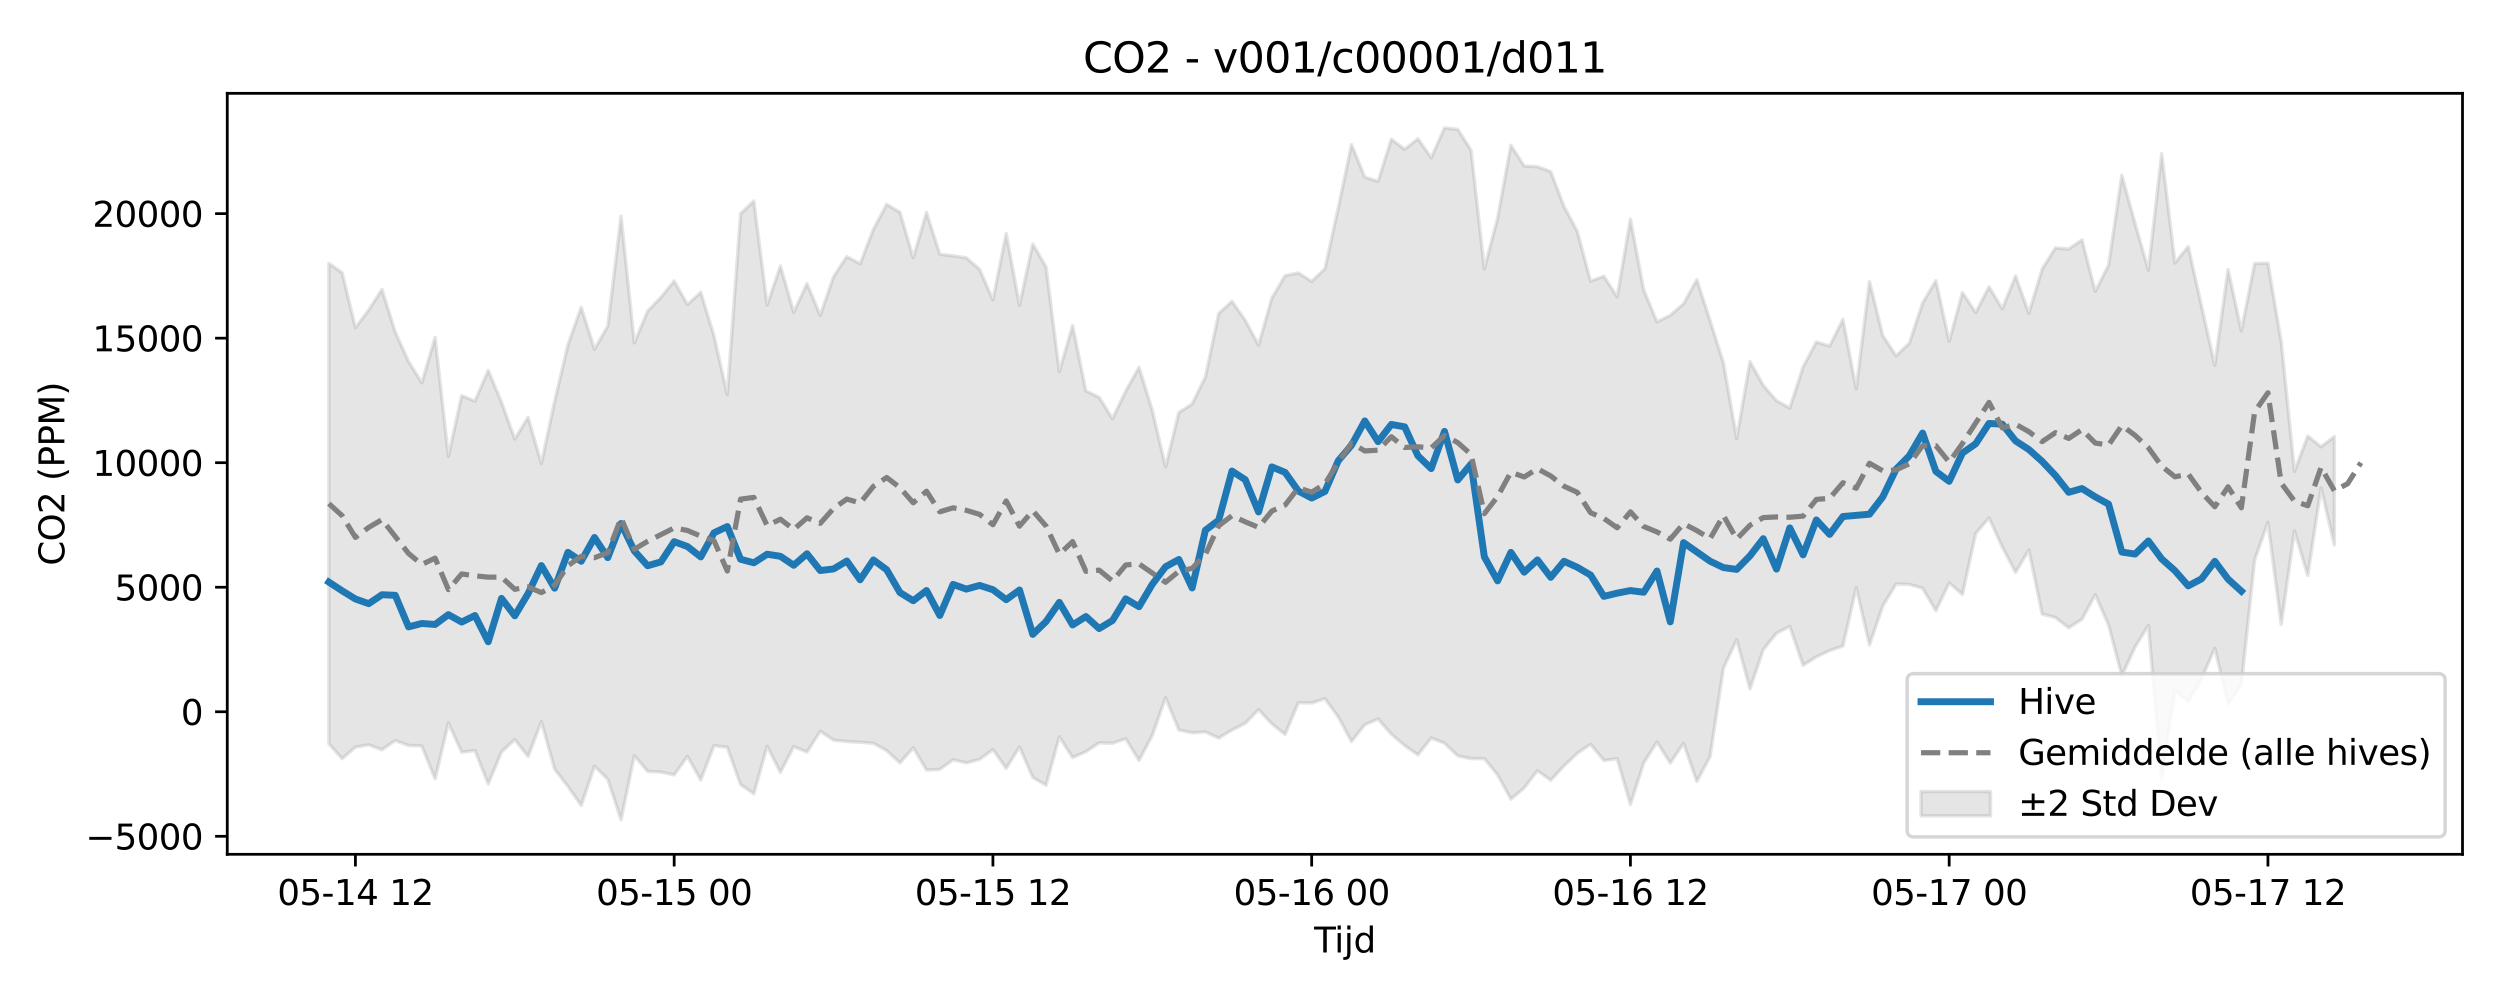 <?xml version="1.0" encoding="utf-8" standalone="no"?>
<!DOCTYPE svg PUBLIC "-//W3C//DTD SVG 1.1//EN"
  "http://www.w3.org/Graphics/SVG/1.1/DTD/svg11.dtd">
<svg xmlns:xlink="http://www.w3.org/1999/xlink" width="720pt" height="288pt" viewBox="0 0 720 288" xmlns="http://www.w3.org/2000/svg" version="1.1">
 <defs>
  <style type="text/css">*{stroke-linejoin: round; stroke-linecap: butt}</style>
 </defs>
 <g id="figure_1">
  <g id="patch_1">
   <path d="M 0 288 
L 720 288 
L 720 0 
L 0 0 
z
" style="fill: #ffffff"/>
  </g>
  <g id="axes_1">
   <g id="patch_2">
    <path d="M 65.45 246.04 
L 709.2 246.04 
L 709.2 26.88 
L 65.45 26.88 
z
" style="fill: #ffffff"/>
   </g>
   <g id="FillBetweenPolyCollection_1">
    <defs>
     <path id="m4e96c2c880" d="M 94.711 -212.123 
L 94.711 -73.807 
L 98.536 -69.49 
L 102.361 -72.833 
L 106.186 -73.496 
L 110.011 -72.071 
L 113.836 -74.712 
L 117.661 -73.316 
L 121.486 -73.139 
L 125.311 -63.67 
L 129.136 -79.808 
L 132.962 -71.37 
L 136.787 -71.847 
L 140.612 -62.222 
L 144.437 -71.43 
L 148.262 -75.004 
L 152.087 -70.126 
L 155.912 -80.148 
L 159.737 -66.465 
L 163.562 -61.518 
L 167.387 -56.016 
L 171.212 -67.358 
L 175.037 -63.566 
L 178.862 -51.922 
L 182.687 -70.375 
L 186.512 -65.839 
L 190.337 -65.643 
L 194.162 -64.826 
L 197.987 -70.174 
L 201.812 -63.376 
L 205.637 -73.263 
L 209.462 -72.746 
L 213.287 -62.05 
L 217.112 -59.396 
L 220.937 -73.09 
L 224.762 -65.553 
L 228.587 -72.99 
L 232.412 -71.408 
L 236.237 -77.386 
L 240.062 -74.839 
L 243.887 -74.431 
L 247.712 -74.228 
L 251.537 -73.925 
L 255.362 -71.822 
L 259.187 -68.265 
L 263.012 -72.653 
L 266.837 -66.238 
L 270.662 -66.418 
L 274.487 -69.169 
L 278.312 -68.306 
L 282.137 -69.302 
L 285.962 -72.132 
L 289.787 -66.703 
L 293.612 -72.861 
L 297.437 -64.097 
L 301.262 -61.862 
L 305.087 -75.792 
L 308.912 -69.828 
L 312.737 -71.517 
L 316.562 -74.045 
L 320.387 -73.94 
L 324.212 -75.235 
L 328.037 -69.012 
L 331.862 -76.202 
L 335.687 -87.072 
L 339.512 -77.752 
L 343.337 -76.963 
L 347.162 -77.187 
L 350.987 -75.434 
L 354.812 -77.743 
L 358.637 -79.683 
L 362.462 -83.624 
L 366.287 -79.524 
L 370.112 -76.484 
L 373.937 -85.646 
L 377.762 -85.521 
L 381.587 -86.777 
L 385.412 -81.529 
L 389.238 -74.449 
L 393.063 -79.289 
L 396.888 -80.915 
L 400.713 -76.555 
L 404.538 -73.286 
L 408.363 -70.595 
L 412.188 -75.454 
L 416.013 -73.965 
L 419.838 -70.311 
L 423.663 -69.505 
L 427.488 -69.524 
L 431.313 -64.808 
L 435.138 -57.842 
L 438.963 -61.063 
L 442.788 -66.044 
L 446.613 -63.276 
L 450.438 -67.404 
L 454.263 -71.04 
L 458.088 -73.646 
L 461.913 -68.979 
L 465.738 -69.474 
L 469.563 -56.308 
L 473.388 -68.233 
L 477.213 -74.312 
L 481.038 -68.246 
L 484.863 -73.902 
L 488.688 -62.924 
L 492.513 -70.121 
L 496.338 -95.517 
L 500.163 -103.771 
L 503.988 -89.599 
L 507.813 -100.86 
L 511.638 -105.647 
L 515.463 -107.594 
L 519.288 -96.389 
L 523.113 -98.827 
L 526.938 -100.634 
L 530.763 -101.928 
L 534.588 -118.801 
L 538.413 -102.253 
L 542.238 -113.442 
L 546.063 -119.812 
L 549.888 -119.701 
L 553.713 -118.579 
L 557.538 -112.114 
L 561.363 -120.1 
L 565.188 -116.815 
L 569.013 -134.402 
L 572.838 -138.836 
L 576.663 -130.461 
L 580.488 -123.151 
L 584.313 -129.571 
L 588.138 -111.133 
L 591.963 -110.174 
L 595.788 -107.184 
L 599.613 -109.648 
L 603.438 -116.718 
L 607.263 -108.03 
L 611.088 -93.376 
L 614.913 -101.662 
L 618.738 -107.893 
L 622.563 -63.744 
L 626.388 -89.079 
L 630.213 -85.968 
L 634.038 -92.462 
L 637.863 -101.301 
L 641.688 -85.248 
L 645.514 -90.792 
L 649.339 -126.76 
L 653.164 -137.577 
L 656.989 -108.152 
L 660.814 -135.073 
L 664.639 -122.275 
L 668.464 -147.494 
L 672.289 -131.036 
L 672.289 -162.3 
L 672.289 -162.3 
L 668.464 -159.309 
L 664.639 -162.425 
L 660.814 -152.25 
L 656.989 -189.584 
L 653.164 -212.181 
L 649.339 -212.085 
L 645.514 -192.712 
L 641.688 -210.365 
L 637.863 -182.804 
L 634.038 -199.883 
L 630.213 -217.02 
L 626.388 -212.27 
L 622.563 -243.749 
L 618.738 -210.196 
L 614.913 -223.555 
L 611.088 -237.526 
L 607.263 -211.611 
L 603.438 -204.088 
L 599.613 -218.904 
L 595.788 -216.289 
L 591.963 -216.607 
L 588.138 -210.497 
L 584.313 -197.783 
L 580.488 -208.51 
L 576.663 -199.062 
L 572.838 -205.387 
L 569.013 -197.98 
L 565.188 -203.743 
L 561.363 -189.713 
L 557.538 -207.173 
L 553.713 -200.736 
L 549.888 -189.141 
L 546.063 -185.522 
L 542.238 -191.37 
L 538.413 -206.918 
L 534.588 -175.982 
L 530.763 -196.033 
L 526.938 -188.337 
L 523.113 -189.512 
L 519.288 -182.314 
L 515.463 -170.478 
L 511.638 -172.599 
L 507.813 -177.018 
L 503.988 -183.851 
L 500.163 -161.713 
L 496.338 -183.57 
L 492.513 -195.626 
L 488.688 -207.461 
L 484.863 -200.502 
L 481.038 -197.186 
L 477.213 -195.291 
L 473.388 -204.503 
L 469.563 -224.881 
L 465.738 -202.535 
L 461.913 -208.434 
L 458.088 -207.035 
L 454.263 -221.353 
L 450.438 -228.522 
L 446.613 -238.578 
L 442.788 -239.986 
L 438.963 -240.192 
L 435.138 -246.159 
L 431.313 -225.201 
L 427.488 -210.596 
L 423.663 -244.747 
L 419.838 -250.734 
L 416.013 -251.158 
L 412.188 -242.551 
L 408.363 -248.047 
L 404.538 -244.994 
L 400.713 -247.901 
L 396.888 -235.784 
L 393.063 -236.961 
L 389.238 -246.359 
L 385.412 -228.104 
L 381.587 -210.613 
L 377.762 -206.952 
L 373.937 -209.394 
L 370.112 -208.617 
L 366.287 -202.129 
L 362.462 -188.618 
L 358.637 -195.745 
L 354.812 -201.209 
L 350.987 -197.718 
L 347.162 -179.487 
L 343.337 -171.655 
L 339.512 -169.2 
L 335.687 -153.536 
L 331.862 -169.801 
L 328.037 -182.22 
L 324.212 -175.342 
L 320.387 -167.423 
L 316.562 -173.556 
L 312.737 -175.422 
L 308.912 -194.235 
L 305.087 -181.004 
L 301.262 -211.136 
L 297.437 -217.717 
L 293.612 -200.076 
L 289.787 -220.736 
L 285.962 -201.631 
L 282.137 -210.402 
L 278.312 -213.745 
L 274.487 -214.321 
L 270.662 -214.778 
L 266.837 -226.817 
L 263.012 -213.743 
L 259.187 -226.844 
L 255.362 -229.158 
L 251.537 -221.926 
L 247.712 -212.033 
L 243.887 -214.105 
L 240.062 -208.302 
L 236.237 -197.178 
L 232.412 -206.328 
L 228.587 -198.048 
L 224.762 -211.383 
L 220.937 -200.125 
L 217.112 -230.116 
L 213.287 -226.444 
L 209.462 -174.367 
L 205.637 -191.289 
L 201.812 -203.805 
L 197.987 -200.29 
L 194.162 -207.072 
L 190.337 -202.358 
L 186.512 -198.39 
L 182.687 -189.245 
L 178.862 -225.744 
L 175.037 -194.085 
L 171.212 -187.406 
L 167.387 -199.525 
L 163.562 -188.665 
L 159.737 -172.435 
L 155.912 -154.523 
L 152.087 -167.793 
L 148.262 -161.553 
L 144.437 -172.149 
L 140.612 -181.331 
L 136.787 -172.491 
L 132.962 -174.036 
L 129.136 -156.578 
L 125.311 -190.845 
L 121.486 -177.748 
L 117.661 -183.89 
L 113.836 -192.369 
L 110.011 -204.636 
L 106.186 -198.715 
L 102.361 -193.614 
L 98.536 -209.475 
L 94.711 -212.123 
z
" style="stroke: #808080; stroke-opacity: 0.2"/>
    </defs>
    <g clip-path="url(#p1fbb367f59)">
     <use xlink:href="#m4e96c2c880" x="0" y="288" style="fill: #808080; fill-opacity: 0.2; stroke: #808080; stroke-opacity: 0.2"/>
    </g>
   </g>
   <g id="matplotlib.axis_1">
    <g id="xtick_1">
     <g id="line2d_1">
      <defs>
       <path id="ma8d2a34799" d="M 0 0 
L 0 3.5 
" style="stroke: #000000; stroke-width: 0.8"/>
      </defs>
      <g>
       <use xlink:href="#ma8d2a34799" x="102.361" y="246.04" style="stroke: #000000; stroke-width: 0.8"/>
      </g>
     </g>
     <g id="text_1">
      <!-- 05-14 12 -->
      <g transform="translate(79.881 260.638) scale(0.1 -0.1)">
       <defs>
        <path id="DejaVuSans-30" d="M 2034 4250 
Q 1547 4250 1301 3770 
Q 1056 3291 1056 2328 
Q 1056 1369 1301 889 
Q 1547 409 2034 409 
Q 2525 409 2770 889 
Q 3016 1369 3016 2328 
Q 3016 3291 2770 3770 
Q 2525 4250 2034 4250 
z
M 2034 4750 
Q 2819 4750 3233 4129 
Q 3647 3509 3647 2328 
Q 3647 1150 3233 529 
Q 2819 -91 2034 -91 
Q 1250 -91 836 529 
Q 422 1150 422 2328 
Q 422 3509 836 4129 
Q 1250 4750 2034 4750 
z
" transform="scale(0.016)"/>
        <path id="DejaVuSans-35" d="M 691 4666 
L 3169 4666 
L 3169 4134 
L 1269 4134 
L 1269 2991 
Q 1406 3038 1543 3061 
Q 1681 3084 1819 3084 
Q 2600 3084 3056 2656 
Q 3513 2228 3513 1497 
Q 3513 744 3044 326 
Q 2575 -91 1722 -91 
Q 1428 -91 1123 -41 
Q 819 9 494 109 
L 494 744 
Q 775 591 1075 516 
Q 1375 441 1709 441 
Q 2250 441 2565 725 
Q 2881 1009 2881 1497 
Q 2881 1984 2565 2268 
Q 2250 2553 1709 2553 
Q 1456 2553 1204 2497 
Q 953 2441 691 2322 
L 691 4666 
z
" transform="scale(0.016)"/>
        <path id="DejaVuSans-2d" d="M 313 2009 
L 1997 2009 
L 1997 1497 
L 313 1497 
L 313 2009 
z
" transform="scale(0.016)"/>
        <path id="DejaVuSans-31" d="M 794 531 
L 1825 531 
L 1825 4091 
L 703 3866 
L 703 4441 
L 1819 4666 
L 2450 4666 
L 2450 531 
L 3481 531 
L 3481 0 
L 794 0 
L 794 531 
z
" transform="scale(0.016)"/>
        <path id="DejaVuSans-34" d="M 2419 4116 
L 825 1625 
L 2419 1625 
L 2419 4116 
z
M 2253 4666 
L 3047 4666 
L 3047 1625 
L 3713 1625 
L 3713 1100 
L 3047 1100 
L 3047 0 
L 2419 0 
L 2419 1100 
L 313 1100 
L 313 1709 
L 2253 4666 
z
" transform="scale(0.016)"/>
        <path id="DejaVuSans-20" transform="scale(0.016)"/>
        <path id="DejaVuSans-32" d="M 1228 531 
L 3431 531 
L 3431 0 
L 469 0 
L 469 531 
Q 828 903 1448 1529 
Q 2069 2156 2228 2338 
Q 2531 2678 2651 2914 
Q 2772 3150 2772 3378 
Q 2772 3750 2511 3984 
Q 2250 4219 1831 4219 
Q 1534 4219 1204 4116 
Q 875 4013 500 3803 
L 500 4441 
Q 881 4594 1212 4672 
Q 1544 4750 1819 4750 
Q 2544 4750 2975 4387 
Q 3406 4025 3406 3419 
Q 3406 3131 3298 2873 
Q 3191 2616 2906 2266 
Q 2828 2175 2409 1742 
Q 1991 1309 1228 531 
z
" transform="scale(0.016)"/>
       </defs>
       <use xlink:href="#DejaVuSans-30"/>
       <use xlink:href="#DejaVuSans-35" transform="translate(63.623 0)"/>
       <use xlink:href="#DejaVuSans-2d" transform="translate(127.246 0)"/>
       <use xlink:href="#DejaVuSans-31" transform="translate(163.33 0)"/>
       <use xlink:href="#DejaVuSans-34" transform="translate(226.953 0)"/>
       <use xlink:href="#DejaVuSans-20" transform="translate(290.576 0)"/>
       <use xlink:href="#DejaVuSans-31" transform="translate(322.363 0)"/>
       <use xlink:href="#DejaVuSans-32" transform="translate(385.986 0)"/>
      </g>
     </g>
    </g>
    <g id="xtick_2">
     <g id="line2d_2">
      <g>
       <use xlink:href="#ma8d2a34799" x="194.162" y="246.04" style="stroke: #000000; stroke-width: 0.8"/>
      </g>
     </g>
     <g id="text_2">
      <!-- 05-15 00 -->
      <g transform="translate(171.681 260.638) scale(0.1 -0.1)">
       <use xlink:href="#DejaVuSans-30"/>
       <use xlink:href="#DejaVuSans-35" transform="translate(63.623 0)"/>
       <use xlink:href="#DejaVuSans-2d" transform="translate(127.246 0)"/>
       <use xlink:href="#DejaVuSans-31" transform="translate(163.33 0)"/>
       <use xlink:href="#DejaVuSans-35" transform="translate(226.953 0)"/>
       <use xlink:href="#DejaVuSans-20" transform="translate(290.576 0)"/>
       <use xlink:href="#DejaVuSans-30" transform="translate(322.363 0)"/>
       <use xlink:href="#DejaVuSans-30" transform="translate(385.986 0)"/>
      </g>
     </g>
    </g>
    <g id="xtick_3">
     <g id="line2d_3">
      <g>
       <use xlink:href="#ma8d2a34799" x="285.962" y="246.04" style="stroke: #000000; stroke-width: 0.8"/>
      </g>
     </g>
     <g id="text_3">
      <!-- 05-15 12 -->
      <g transform="translate(263.482 260.638) scale(0.1 -0.1)">
       <use xlink:href="#DejaVuSans-30"/>
       <use xlink:href="#DejaVuSans-35" transform="translate(63.623 0)"/>
       <use xlink:href="#DejaVuSans-2d" transform="translate(127.246 0)"/>
       <use xlink:href="#DejaVuSans-31" transform="translate(163.33 0)"/>
       <use xlink:href="#DejaVuSans-35" transform="translate(226.953 0)"/>
       <use xlink:href="#DejaVuSans-20" transform="translate(290.576 0)"/>
       <use xlink:href="#DejaVuSans-31" transform="translate(322.363 0)"/>
       <use xlink:href="#DejaVuSans-32" transform="translate(385.986 0)"/>
      </g>
     </g>
    </g>
    <g id="xtick_4">
     <g id="line2d_4">
      <g>
       <use xlink:href="#ma8d2a34799" x="377.762" y="246.04" style="stroke: #000000; stroke-width: 0.8"/>
      </g>
     </g>
     <g id="text_4">
      <!-- 05-16 00 -->
      <g transform="translate(355.282 260.638) scale(0.1 -0.1)">
       <defs>
        <path id="DejaVuSans-36" d="M 2113 2584 
Q 1688 2584 1439 2293 
Q 1191 2003 1191 1497 
Q 1191 994 1439 701 
Q 1688 409 2113 409 
Q 2538 409 2786 701 
Q 3034 994 3034 1497 
Q 3034 2003 2786 2293 
Q 2538 2584 2113 2584 
z
M 3366 4563 
L 3366 3988 
Q 3128 4100 2886 4159 
Q 2644 4219 2406 4219 
Q 1781 4219 1451 3797 
Q 1122 3375 1075 2522 
Q 1259 2794 1537 2939 
Q 1816 3084 2150 3084 
Q 2853 3084 3261 2657 
Q 3669 2231 3669 1497 
Q 3669 778 3244 343 
Q 2819 -91 2113 -91 
Q 1303 -91 875 529 
Q 447 1150 447 2328 
Q 447 3434 972 4092 
Q 1497 4750 2381 4750 
Q 2619 4750 2861 4703 
Q 3103 4656 3366 4563 
z
" transform="scale(0.016)"/>
       </defs>
       <use xlink:href="#DejaVuSans-30"/>
       <use xlink:href="#DejaVuSans-35" transform="translate(63.623 0)"/>
       <use xlink:href="#DejaVuSans-2d" transform="translate(127.246 0)"/>
       <use xlink:href="#DejaVuSans-31" transform="translate(163.33 0)"/>
       <use xlink:href="#DejaVuSans-36" transform="translate(226.953 0)"/>
       <use xlink:href="#DejaVuSans-20" transform="translate(290.576 0)"/>
       <use xlink:href="#DejaVuSans-30" transform="translate(322.363 0)"/>
       <use xlink:href="#DejaVuSans-30" transform="translate(385.986 0)"/>
      </g>
     </g>
    </g>
    <g id="xtick_5">
     <g id="line2d_5">
      <g>
       <use xlink:href="#ma8d2a34799" x="469.563" y="246.04" style="stroke: #000000; stroke-width: 0.8"/>
      </g>
     </g>
     <g id="text_5">
      <!-- 05-16 12 -->
      <g transform="translate(447.082 260.638) scale(0.1 -0.1)">
       <use xlink:href="#DejaVuSans-30"/>
       <use xlink:href="#DejaVuSans-35" transform="translate(63.623 0)"/>
       <use xlink:href="#DejaVuSans-2d" transform="translate(127.246 0)"/>
       <use xlink:href="#DejaVuSans-31" transform="translate(163.33 0)"/>
       <use xlink:href="#DejaVuSans-36" transform="translate(226.953 0)"/>
       <use xlink:href="#DejaVuSans-20" transform="translate(290.576 0)"/>
       <use xlink:href="#DejaVuSans-31" transform="translate(322.363 0)"/>
       <use xlink:href="#DejaVuSans-32" transform="translate(385.986 0)"/>
      </g>
     </g>
    </g>
    <g id="xtick_6">
     <g id="line2d_6">
      <g>
       <use xlink:href="#ma8d2a34799" x="561.363" y="246.04" style="stroke: #000000; stroke-width: 0.8"/>
      </g>
     </g>
     <g id="text_6">
      <!-- 05-17 00 -->
      <g transform="translate(538.883 260.638) scale(0.1 -0.1)">
       <defs>
        <path id="DejaVuSans-37" d="M 525 4666 
L 3525 4666 
L 3525 4397 
L 1831 0 
L 1172 0 
L 2766 4134 
L 525 4134 
L 525 4666 
z
" transform="scale(0.016)"/>
       </defs>
       <use xlink:href="#DejaVuSans-30"/>
       <use xlink:href="#DejaVuSans-35" transform="translate(63.623 0)"/>
       <use xlink:href="#DejaVuSans-2d" transform="translate(127.246 0)"/>
       <use xlink:href="#DejaVuSans-31" transform="translate(163.33 0)"/>
       <use xlink:href="#DejaVuSans-37" transform="translate(226.953 0)"/>
       <use xlink:href="#DejaVuSans-20" transform="translate(290.576 0)"/>
       <use xlink:href="#DejaVuSans-30" transform="translate(322.363 0)"/>
       <use xlink:href="#DejaVuSans-30" transform="translate(385.986 0)"/>
      </g>
     </g>
    </g>
    <g id="xtick_7">
     <g id="line2d_7">
      <g>
       <use xlink:href="#ma8d2a34799" x="653.164" y="246.04" style="stroke: #000000; stroke-width: 0.8"/>
      </g>
     </g>
     <g id="text_7">
      <!-- 05-17 12 -->
      <g transform="translate(630.683 260.638) scale(0.1 -0.1)">
       <use xlink:href="#DejaVuSans-30"/>
       <use xlink:href="#DejaVuSans-35" transform="translate(63.623 0)"/>
       <use xlink:href="#DejaVuSans-2d" transform="translate(127.246 0)"/>
       <use xlink:href="#DejaVuSans-31" transform="translate(163.33 0)"/>
       <use xlink:href="#DejaVuSans-37" transform="translate(226.953 0)"/>
       <use xlink:href="#DejaVuSans-20" transform="translate(290.576 0)"/>
       <use xlink:href="#DejaVuSans-31" transform="translate(322.363 0)"/>
       <use xlink:href="#DejaVuSans-32" transform="translate(385.986 0)"/>
      </g>
     </g>
    </g>
    <g id="text_8">
     <!-- Tijd -->
     <g transform="translate(378.475 274.317) scale(0.1 -0.1)">
      <defs>
       <path id="DejaVuSans-54" d="M -19 4666 
L 3928 4666 
L 3928 4134 
L 2272 4134 
L 2272 0 
L 1638 0 
L 1638 4134 
L -19 4134 
L -19 4666 
z
" transform="scale(0.016)"/>
       <path id="DejaVuSans-69" d="M 603 3500 
L 1178 3500 
L 1178 0 
L 603 0 
L 603 3500 
z
M 603 4863 
L 1178 4863 
L 1178 4134 
L 603 4134 
L 603 4863 
z
" transform="scale(0.016)"/>
       <path id="DejaVuSans-6a" d="M 603 3500 
L 1178 3500 
L 1178 -63 
Q 1178 -731 923 -1031 
Q 669 -1331 103 -1331 
L -116 -1331 
L -116 -844 
L 38 -844 
Q 366 -844 484 -692 
Q 603 -541 603 -63 
L 603 3500 
z
M 603 4863 
L 1178 4863 
L 1178 4134 
L 603 4134 
L 603 4863 
z
" transform="scale(0.016)"/>
       <path id="DejaVuSans-64" d="M 2906 2969 
L 2906 4863 
L 3481 4863 
L 3481 0 
L 2906 0 
L 2906 525 
Q 2725 213 2448 61 
Q 2172 -91 1784 -91 
Q 1150 -91 751 415 
Q 353 922 353 1747 
Q 353 2572 751 3078 
Q 1150 3584 1784 3584 
Q 2172 3584 2448 3432 
Q 2725 3281 2906 2969 
z
M 947 1747 
Q 947 1113 1208 752 
Q 1469 391 1925 391 
Q 2381 391 2643 752 
Q 2906 1113 2906 1747 
Q 2906 2381 2643 2742 
Q 2381 3103 1925 3103 
Q 1469 3103 1208 2742 
Q 947 2381 947 1747 
z
" transform="scale(0.016)"/>
      </defs>
      <use xlink:href="#DejaVuSans-54"/>
      <use xlink:href="#DejaVuSans-69" transform="translate(57.959 0)"/>
      <use xlink:href="#DejaVuSans-6a" transform="translate(85.742 0)"/>
      <use xlink:href="#DejaVuSans-64" transform="translate(113.525 0)"/>
     </g>
    </g>
   </g>
   <g id="matplotlib.axis_2">
    <g id="ytick_1">
     <g id="line2d_8">
      <defs>
       <path id="m12f41046d0" d="M 0 0 
L -3.5 0 
" style="stroke: #000000; stroke-width: 0.8"/>
      </defs>
      <g>
       <use xlink:href="#m12f41046d0" x="65.45" y="240.855" style="stroke: #000000; stroke-width: 0.8"/>
      </g>
     </g>
     <g id="text_9">
      <!-- −5000 -->
      <g transform="translate(24.62 244.654) scale(0.1 -0.1)">
       <defs>
        <path id="DejaVuSans-2212" d="M 678 2272 
L 4684 2272 
L 4684 1741 
L 678 1741 
L 678 2272 
z
" transform="scale(0.016)"/>
       </defs>
       <use xlink:href="#DejaVuSans-2212"/>
       <use xlink:href="#DejaVuSans-35" transform="translate(83.789 0)"/>
       <use xlink:href="#DejaVuSans-30" transform="translate(147.412 0)"/>
       <use xlink:href="#DejaVuSans-30" transform="translate(211.035 0)"/>
       <use xlink:href="#DejaVuSans-30" transform="translate(274.658 0)"/>
      </g>
     </g>
    </g>
    <g id="ytick_2">
     <g id="line2d_9">
      <g>
       <use xlink:href="#m12f41046d0" x="65.45" y="204.989" style="stroke: #000000; stroke-width: 0.8"/>
      </g>
     </g>
     <g id="text_10">
      <!-- 0 -->
      <g transform="translate(52.087 208.788) scale(0.1 -0.1)">
       <use xlink:href="#DejaVuSans-30"/>
      </g>
     </g>
    </g>
    <g id="ytick_3">
     <g id="line2d_10">
      <g>
       <use xlink:href="#m12f41046d0" x="65.45" y="169.124" style="stroke: #000000; stroke-width: 0.8"/>
      </g>
     </g>
     <g id="text_11">
      <!-- 5000 -->
      <g transform="translate(33 172.923) scale(0.1 -0.1)">
       <use xlink:href="#DejaVuSans-35"/>
       <use xlink:href="#DejaVuSans-30" transform="translate(63.623 0)"/>
       <use xlink:href="#DejaVuSans-30" transform="translate(127.246 0)"/>
       <use xlink:href="#DejaVuSans-30" transform="translate(190.869 0)"/>
      </g>
     </g>
    </g>
    <g id="ytick_4">
     <g id="line2d_11">
      <g>
       <use xlink:href="#m12f41046d0" x="65.45" y="133.259" style="stroke: #000000; stroke-width: 0.8"/>
      </g>
     </g>
     <g id="text_12">
      <!-- 10000 -->
      <g transform="translate(26.637 137.058) scale(0.1 -0.1)">
       <use xlink:href="#DejaVuSans-31"/>
       <use xlink:href="#DejaVuSans-30" transform="translate(63.623 0)"/>
       <use xlink:href="#DejaVuSans-30" transform="translate(127.246 0)"/>
       <use xlink:href="#DejaVuSans-30" transform="translate(190.869 0)"/>
       <use xlink:href="#DejaVuSans-30" transform="translate(254.492 0)"/>
      </g>
     </g>
    </g>
    <g id="ytick_5">
     <g id="line2d_12">
      <g>
       <use xlink:href="#m12f41046d0" x="65.45" y="97.393" style="stroke: #000000; stroke-width: 0.8"/>
      </g>
     </g>
     <g id="text_13">
      <!-- 15000 -->
      <g transform="translate(26.637 101.192) scale(0.1 -0.1)">
       <use xlink:href="#DejaVuSans-31"/>
       <use xlink:href="#DejaVuSans-35" transform="translate(63.623 0)"/>
       <use xlink:href="#DejaVuSans-30" transform="translate(127.246 0)"/>
       <use xlink:href="#DejaVuSans-30" transform="translate(190.869 0)"/>
       <use xlink:href="#DejaVuSans-30" transform="translate(254.492 0)"/>
      </g>
     </g>
    </g>
    <g id="ytick_6">
     <g id="line2d_13">
      <g>
       <use xlink:href="#m12f41046d0" x="65.45" y="61.528" style="stroke: #000000; stroke-width: 0.8"/>
      </g>
     </g>
     <g id="text_14">
      <!-- 20000 -->
      <g transform="translate(26.637 65.327) scale(0.1 -0.1)">
       <use xlink:href="#DejaVuSans-32"/>
       <use xlink:href="#DejaVuSans-30" transform="translate(63.623 0)"/>
       <use xlink:href="#DejaVuSans-30" transform="translate(127.246 0)"/>
       <use xlink:href="#DejaVuSans-30" transform="translate(190.869 0)"/>
       <use xlink:href="#DejaVuSans-30" transform="translate(254.492 0)"/>
      </g>
     </g>
    </g>
    <g id="text_15">
     <!-- CO2 (PPM) -->
     <g transform="translate(18.541 162.903) rotate(-90) scale(0.1 -0.1)">
      <defs>
       <path id="DejaVuSans-43" d="M 4122 4306 
L 4122 3641 
Q 3803 3938 3442 4084 
Q 3081 4231 2675 4231 
Q 1875 4231 1450 3742 
Q 1025 3253 1025 2328 
Q 1025 1406 1450 917 
Q 1875 428 2675 428 
Q 3081 428 3442 575 
Q 3803 722 4122 1019 
L 4122 359 
Q 3791 134 3420 21 
Q 3050 -91 2638 -91 
Q 1578 -91 968 557 
Q 359 1206 359 2328 
Q 359 3453 968 4101 
Q 1578 4750 2638 4750 
Q 3056 4750 3426 4639 
Q 3797 4528 4122 4306 
z
" transform="scale(0.016)"/>
       <path id="DejaVuSans-4f" d="M 2522 4238 
Q 1834 4238 1429 3725 
Q 1025 3213 1025 2328 
Q 1025 1447 1429 934 
Q 1834 422 2522 422 
Q 3209 422 3611 934 
Q 4013 1447 4013 2328 
Q 4013 3213 3611 3725 
Q 3209 4238 2522 4238 
z
M 2522 4750 
Q 3503 4750 4090 4092 
Q 4678 3434 4678 2328 
Q 4678 1225 4090 567 
Q 3503 -91 2522 -91 
Q 1538 -91 948 565 
Q 359 1222 359 2328 
Q 359 3434 948 4092 
Q 1538 4750 2522 4750 
z
" transform="scale(0.016)"/>
       <path id="DejaVuSans-28" d="M 1984 4856 
Q 1566 4138 1362 3434 
Q 1159 2731 1159 2009 
Q 1159 1288 1364 580 
Q 1569 -128 1984 -844 
L 1484 -844 
Q 1016 -109 783 600 
Q 550 1309 550 2009 
Q 550 2706 781 3412 
Q 1013 4119 1484 4856 
L 1984 4856 
z
" transform="scale(0.016)"/>
       <path id="DejaVuSans-50" d="M 1259 4147 
L 1259 2394 
L 2053 2394 
Q 2494 2394 2734 2622 
Q 2975 2850 2975 3272 
Q 2975 3691 2734 3919 
Q 2494 4147 2053 4147 
L 1259 4147 
z
M 628 4666 
L 2053 4666 
Q 2838 4666 3239 4311 
Q 3641 3956 3641 3272 
Q 3641 2581 3239 2228 
Q 2838 1875 2053 1875 
L 1259 1875 
L 1259 0 
L 628 0 
L 628 4666 
z
" transform="scale(0.016)"/>
       <path id="DejaVuSans-4d" d="M 628 4666 
L 1569 4666 
L 2759 1491 
L 3956 4666 
L 4897 4666 
L 4897 0 
L 4281 0 
L 4281 4097 
L 3078 897 
L 2444 897 
L 1241 4097 
L 1241 0 
L 628 0 
L 628 4666 
z
" transform="scale(0.016)"/>
       <path id="DejaVuSans-29" d="M 513 4856 
L 1013 4856 
Q 1481 4119 1714 3412 
Q 1947 2706 1947 2009 
Q 1947 1309 1714 600 
Q 1481 -109 1013 -844 
L 513 -844 
Q 928 -128 1133 580 
Q 1338 1288 1338 2009 
Q 1338 2731 1133 3434 
Q 928 4138 513 4856 
z
" transform="scale(0.016)"/>
      </defs>
      <use xlink:href="#DejaVuSans-43"/>
      <use xlink:href="#DejaVuSans-4f" transform="translate(69.824 0)"/>
      <use xlink:href="#DejaVuSans-32" transform="translate(148.535 0)"/>
      <use xlink:href="#DejaVuSans-20" transform="translate(212.158 0)"/>
      <use xlink:href="#DejaVuSans-28" transform="translate(243.945 0)"/>
      <use xlink:href="#DejaVuSans-50" transform="translate(282.959 0)"/>
      <use xlink:href="#DejaVuSans-50" transform="translate(343.262 0)"/>
      <use xlink:href="#DejaVuSans-4d" transform="translate(403.564 0)"/>
      <use xlink:href="#DejaVuSans-29" transform="translate(489.844 0)"/>
     </g>
    </g>
   </g>
   <g id="line2d_14">
    <path d="M 94.711 167.639 
L 98.536 170.15 
L 102.361 172.505 
L 106.186 173.855 
L 110.011 171.281 
L 113.836 171.45 
L 117.661 180.541 
L 121.486 179.557 
L 125.311 179.844 
L 129.136 177.017 
L 132.962 179.157 
L 136.787 177.269 
L 140.612 184.826 
L 144.437 172.345 
L 148.262 177.349 
L 152.087 170.96 
L 155.912 162.886 
L 159.737 169.396 
L 163.562 159.079 
L 167.387 161.638 
L 171.212 154.797 
L 175.037 160.597 
L 178.862 150.773 
L 182.687 158.668 
L 186.512 162.929 
L 190.337 161.831 
L 194.162 156.011 
L 197.987 157.394 
L 201.812 160.394 
L 205.637 153.446 
L 209.462 151.648 
L 213.287 161.073 
L 217.112 162.082 
L 220.937 159.615 
L 224.762 160.215 
L 228.587 162.8 
L 232.412 159.49 
L 236.237 164.306 
L 240.062 163.861 
L 243.887 161.568 
L 247.712 166.979 
L 251.537 161.269 
L 255.362 164.076 
L 259.187 170.654 
L 263.012 173.008 
L 266.837 170.068 
L 270.662 177.258 
L 274.487 168.313 
L 278.312 169.664 
L 282.137 168.6 
L 285.962 169.834 
L 289.787 172.707 
L 293.612 169.927 
L 297.437 182.7 
L 301.262 179.011 
L 305.087 173.492 
L 308.912 179.984 
L 312.737 177.569 
L 316.562 181.024 
L 320.387 178.707 
L 324.212 172.47 
L 328.037 174.73 
L 331.862 168.263 
L 335.687 163.22 
L 339.512 161.133 
L 343.337 169.329 
L 347.162 152.698 
L 350.987 149.826 
L 354.812 135.666 
L 358.637 138.158 
L 362.462 147.437 
L 366.287 134.466 
L 370.112 136.046 
L 373.937 141.433 
L 377.762 143.442 
L 381.587 141.524 
L 385.412 132.706 
L 389.238 128.23 
L 393.063 121.229 
L 396.888 127.193 
L 400.713 122.238 
L 404.538 122.929 
L 408.363 131.272 
L 412.188 134.954 
L 416.013 124.242 
L 419.838 138.227 
L 423.663 133.642 
L 427.488 160.361 
L 431.313 167.288 
L 435.138 159.091 
L 438.963 164.782 
L 442.788 161.255 
L 446.613 166.269 
L 450.438 161.652 
L 454.263 163.376 
L 458.088 165.614 
L 461.913 171.754 
L 465.738 170.829 
L 469.563 170.081 
L 473.388 170.563 
L 477.213 164.459 
L 481.038 179.098 
L 484.863 156.279 
L 492.513 161.628 
L 496.338 163.464 
L 500.163 163.984 
L 503.988 160.089 
L 507.813 155.14 
L 511.638 163.902 
L 515.463 152.038 
L 519.288 159.802 
L 523.113 149.747 
L 526.938 153.903 
L 530.763 148.757 
L 538.413 148.09 
L 542.238 143.09 
L 546.063 135.14 
L 549.888 131.262 
L 553.713 124.723 
L 557.538 135.769 
L 561.363 138.617 
L 565.188 130.466 
L 569.013 127.795 
L 572.838 121.949 
L 576.663 122.169 
L 580.488 126.984 
L 584.313 129.462 
L 588.138 132.882 
L 591.963 136.935 
L 595.788 141.778 
L 599.613 140.702 
L 603.438 143.1 
L 607.263 145.191 
L 611.088 158.992 
L 614.913 159.567 
L 618.738 155.803 
L 622.563 160.972 
L 626.388 164.368 
L 630.213 168.732 
L 634.038 166.714 
L 637.863 161.664 
L 641.688 166.795 
L 645.514 170.257 
L 645.514 170.257 
" clip-path="url(#p1fbb367f59)" style="fill: none; stroke: #1f77b4; stroke-width: 2; stroke-linecap: square"/>
   </g>
   <g id="line2d_15">
    <path d="M 94.711 145.035 
L 98.536 148.518 
L 102.361 154.777 
L 106.186 151.894 
L 110.011 149.646 
L 117.661 159.397 
L 121.486 162.557 
L 125.311 160.742 
L 129.136 169.807 
L 132.962 165.297 
L 136.787 165.831 
L 140.612 166.223 
L 144.437 166.211 
L 148.262 169.722 
L 152.087 169.04 
L 155.912 170.665 
L 159.737 168.55 
L 163.562 162.908 
L 167.387 160.23 
L 171.212 160.618 
L 175.037 159.174 
L 178.862 149.167 
L 182.687 158.19 
L 186.512 155.886 
L 194.162 152.051 
L 197.987 152.768 
L 201.812 154.41 
L 205.637 155.724 
L 209.462 164.443 
L 213.287 143.753 
L 217.112 143.244 
L 220.937 151.393 
L 224.762 149.532 
L 228.587 152.481 
L 232.412 149.132 
L 236.237 150.718 
L 240.062 146.43 
L 243.887 143.732 
L 247.712 144.87 
L 251.537 140.074 
L 255.362 137.51 
L 259.187 140.446 
L 263.012 144.802 
L 266.837 141.472 
L 270.662 147.402 
L 274.487 146.255 
L 278.312 146.974 
L 282.137 148.148 
L 285.962 151.118 
L 289.787 144.281 
L 293.612 151.532 
L 297.437 147.093 
L 301.262 151.501 
L 305.087 159.602 
L 308.912 155.969 
L 312.737 164.531 
L 316.562 164.2 
L 320.387 167.318 
L 324.212 162.712 
L 328.037 162.384 
L 335.687 167.696 
L 339.512 164.524 
L 343.337 163.691 
L 347.162 159.663 
L 350.987 151.424 
L 354.812 148.524 
L 358.637 150.286 
L 362.462 151.879 
L 366.287 147.174 
L 370.112 145.45 
L 373.937 140.48 
L 377.762 141.764 
L 381.587 139.305 
L 385.412 133.184 
L 389.238 127.596 
L 393.063 129.875 
L 396.888 129.65 
L 400.713 125.772 
L 404.538 128.86 
L 408.363 128.679 
L 412.188 128.998 
L 416.013 125.439 
L 419.838 127.477 
L 423.663 130.874 
L 427.488 147.94 
L 431.313 142.995 
L 435.138 135.999 
L 438.963 137.372 
L 442.788 134.985 
L 446.613 137.073 
L 450.438 140.037 
L 454.263 141.803 
L 458.088 147.66 
L 461.913 149.294 
L 465.738 151.995 
L 469.563 147.406 
L 473.388 151.632 
L 477.213 153.199 
L 481.038 155.284 
L 484.863 150.798 
L 488.688 152.808 
L 492.513 155.126 
L 496.338 148.456 
L 500.163 155.258 
L 503.988 151.275 
L 507.813 149.061 
L 511.638 148.877 
L 515.463 148.964 
L 519.288 148.649 
L 523.113 143.83 
L 526.938 143.514 
L 530.763 139.02 
L 534.588 140.609 
L 538.413 133.415 
L 542.238 135.594 
L 546.063 135.333 
L 549.888 133.579 
L 553.713 128.343 
L 557.538 128.357 
L 561.363 133.094 
L 565.188 127.721 
L 572.838 115.889 
L 576.663 123.239 
L 580.488 122.169 
L 584.313 124.323 
L 588.138 127.185 
L 591.963 124.61 
L 595.788 126.263 
L 599.613 123.724 
L 603.438 127.597 
L 607.263 128.18 
L 611.088 122.549 
L 614.913 125.391 
L 618.738 128.956 
L 622.563 134.254 
L 626.388 137.325 
L 630.213 136.506 
L 634.038 141.827 
L 637.863 145.947 
L 641.688 140.193 
L 645.514 146.248 
L 649.339 118.578 
L 653.164 113.121 
L 656.989 139.132 
L 660.814 144.339 
L 664.639 145.65 
L 668.464 134.599 
L 672.289 141.332 
L 676.114 139.32 
L 679.939 133.259 
L 679.939 133.259 
" clip-path="url(#p1fbb367f59)" style="fill: none; stroke-dasharray: 5.55,2.4; stroke-dashoffset: 0; stroke: #808080; stroke-width: 1.5"/>
   </g>
   <g id="patch_3">
    <path d="M 65.45 246.04 
L 65.45 26.88 
" style="fill: none; stroke: #000000; stroke-width: 0.8; stroke-linejoin: miter; stroke-linecap: square"/>
   </g>
   <g id="patch_4">
    <path d="M 709.2 246.04 
L 709.2 26.88 
" style="fill: none; stroke: #000000; stroke-width: 0.8; stroke-linejoin: miter; stroke-linecap: square"/>
   </g>
   <g id="patch_5">
    <path d="M 65.45 246.04 
L 709.2 246.04 
" style="fill: none; stroke: #000000; stroke-width: 0.8; stroke-linejoin: miter; stroke-linecap: square"/>
   </g>
   <g id="patch_6">
    <path d="M 65.45 26.88 
L 709.2 26.88 
" style="fill: none; stroke: #000000; stroke-width: 0.8; stroke-linejoin: miter; stroke-linecap: square"/>
   </g>
   <g id="text_16">
    <!-- CO2 - v001/c00001/d011 -->
    <g transform="translate(311.922 20.88) scale(0.12 -0.12)">
     <defs>
      <path id="DejaVuSans-76" d="M 191 3500 
L 800 3500 
L 1894 563 
L 2988 3500 
L 3597 3500 
L 2284 0 
L 1503 0 
L 191 3500 
z
" transform="scale(0.016)"/>
      <path id="DejaVuSans-2f" d="M 1625 4666 
L 2156 4666 
L 531 -594 
L 0 -594 
L 1625 4666 
z
" transform="scale(0.016)"/>
      <path id="DejaVuSans-63" d="M 3122 3366 
L 3122 2828 
Q 2878 2963 2633 3030 
Q 2388 3097 2138 3097 
Q 1578 3097 1268 2742 
Q 959 2388 959 1747 
Q 959 1106 1268 751 
Q 1578 397 2138 397 
Q 2388 397 2633 464 
Q 2878 531 3122 666 
L 3122 134 
Q 2881 22 2623 -34 
Q 2366 -91 2075 -91 
Q 1284 -91 818 406 
Q 353 903 353 1747 
Q 353 2603 823 3093 
Q 1294 3584 2113 3584 
Q 2378 3584 2631 3529 
Q 2884 3475 3122 3366 
z
" transform="scale(0.016)"/>
     </defs>
     <use xlink:href="#DejaVuSans-43"/>
     <use xlink:href="#DejaVuSans-4f" transform="translate(69.824 0)"/>
     <use xlink:href="#DejaVuSans-32" transform="translate(148.535 0)"/>
     <use xlink:href="#DejaVuSans-20" transform="translate(212.158 0)"/>
     <use xlink:href="#DejaVuSans-2d" transform="translate(243.945 0)"/>
     <use xlink:href="#DejaVuSans-20" transform="translate(280.029 0)"/>
     <use xlink:href="#DejaVuSans-76" transform="translate(311.816 0)"/>
     <use xlink:href="#DejaVuSans-30" transform="translate(370.996 0)"/>
     <use xlink:href="#DejaVuSans-30" transform="translate(434.619 0)"/>
     <use xlink:href="#DejaVuSans-31" transform="translate(498.242 0)"/>
     <use xlink:href="#DejaVuSans-2f" transform="translate(561.865 0)"/>
     <use xlink:href="#DejaVuSans-63" transform="translate(595.557 0)"/>
     <use xlink:href="#DejaVuSans-30" transform="translate(650.537 0)"/>
     <use xlink:href="#DejaVuSans-30" transform="translate(714.16 0)"/>
     <use xlink:href="#DejaVuSans-30" transform="translate(777.783 0)"/>
     <use xlink:href="#DejaVuSans-30" transform="translate(841.406 0)"/>
     <use xlink:href="#DejaVuSans-31" transform="translate(905.029 0)"/>
     <use xlink:href="#DejaVuSans-2f" transform="translate(968.652 0)"/>
     <use xlink:href="#DejaVuSans-64" transform="translate(1002.344 0)"/>
     <use xlink:href="#DejaVuSans-30" transform="translate(1065.82 0)"/>
     <use xlink:href="#DejaVuSans-31" transform="translate(1129.443 0)"/>
     <use xlink:href="#DejaVuSans-31" transform="translate(1193.066 0)"/>
    </g>
   </g>
   <g id="legend_1">
    <g id="patch_7">
     <path d="M 551.256 241.04 
L 702.2 241.04 
Q 704.2 241.04 704.2 239.04 
L 704.2 196.006 
Q 704.2 194.006 702.2 194.006 
L 551.256 194.006 
Q 549.256 194.006 549.256 196.006 
L 549.256 239.04 
Q 549.256 241.04 551.256 241.04 
z
" style="fill: #ffffff; opacity: 0.8; stroke: #cccccc; stroke-linejoin: miter"/>
    </g>
    <g id="line2d_16">
     <path d="M 553.256 202.104 
L 563.256 202.104 
L 573.256 202.104 
" style="fill: none; stroke: #1f77b4; stroke-width: 2; stroke-linecap: square"/>
    </g>
    <g id="text_17">
     <!-- Hive -->
     <g transform="translate(581.256 205.604) scale(0.1 -0.1)">
      <defs>
       <path id="DejaVuSans-48" d="M 628 4666 
L 1259 4666 
L 1259 2753 
L 3553 2753 
L 3553 4666 
L 4184 4666 
L 4184 0 
L 3553 0 
L 3553 2222 
L 1259 2222 
L 1259 0 
L 628 0 
L 628 4666 
z
" transform="scale(0.016)"/>
       <path id="DejaVuSans-65" d="M 3597 1894 
L 3597 1613 
L 953 1613 
Q 991 1019 1311 708 
Q 1631 397 2203 397 
Q 2534 397 2845 478 
Q 3156 559 3463 722 
L 3463 178 
Q 3153 47 2828 -22 
Q 2503 -91 2169 -91 
Q 1331 -91 842 396 
Q 353 884 353 1716 
Q 353 2575 817 3079 
Q 1281 3584 2069 3584 
Q 2775 3584 3186 3129 
Q 3597 2675 3597 1894 
z
M 3022 2063 
Q 3016 2534 2758 2815 
Q 2500 3097 2075 3097 
Q 1594 3097 1305 2825 
Q 1016 2553 972 2059 
L 3022 2063 
z
" transform="scale(0.016)"/>
      </defs>
      <use xlink:href="#DejaVuSans-48"/>
      <use xlink:href="#DejaVuSans-69" transform="translate(75.195 0)"/>
      <use xlink:href="#DejaVuSans-76" transform="translate(102.979 0)"/>
      <use xlink:href="#DejaVuSans-65" transform="translate(162.158 0)"/>
     </g>
    </g>
    <g id="line2d_17">
     <path d="M 553.256 216.782 
L 563.256 216.782 
L 573.256 216.782 
" style="fill: none; stroke-dasharray: 5.55,2.4; stroke-dashoffset: 0; stroke: #808080; stroke-width: 1.5"/>
    </g>
    <g id="text_18">
     <!-- Gemiddelde (alle hives) -->
     <g transform="translate(581.256 220.282) scale(0.1 -0.1)">
      <defs>
       <path id="DejaVuSans-47" d="M 3809 666 
L 3809 1919 
L 2778 1919 
L 2778 2438 
L 4434 2438 
L 4434 434 
Q 4069 175 3628 42 
Q 3188 -91 2688 -91 
Q 1594 -91 976 548 
Q 359 1188 359 2328 
Q 359 3472 976 4111 
Q 1594 4750 2688 4750 
Q 3144 4750 3555 4637 
Q 3966 4525 4313 4306 
L 4313 3634 
Q 3963 3931 3569 4081 
Q 3175 4231 2741 4231 
Q 1884 4231 1454 3753 
Q 1025 3275 1025 2328 
Q 1025 1384 1454 906 
Q 1884 428 2741 428 
Q 3075 428 3337 486 
Q 3600 544 3809 666 
z
" transform="scale(0.016)"/>
       <path id="DejaVuSans-6d" d="M 3328 2828 
Q 3544 3216 3844 3400 
Q 4144 3584 4550 3584 
Q 5097 3584 5394 3201 
Q 5691 2819 5691 2113 
L 5691 0 
L 5113 0 
L 5113 2094 
Q 5113 2597 4934 2840 
Q 4756 3084 4391 3084 
Q 3944 3084 3684 2787 
Q 3425 2491 3425 1978 
L 3425 0 
L 2847 0 
L 2847 2094 
Q 2847 2600 2669 2842 
Q 2491 3084 2119 3084 
Q 1678 3084 1418 2786 
Q 1159 2488 1159 1978 
L 1159 0 
L 581 0 
L 581 3500 
L 1159 3500 
L 1159 2956 
Q 1356 3278 1631 3431 
Q 1906 3584 2284 3584 
Q 2666 3584 2933 3390 
Q 3200 3197 3328 2828 
z
" transform="scale(0.016)"/>
       <path id="DejaVuSans-6c" d="M 603 4863 
L 1178 4863 
L 1178 0 
L 603 0 
L 603 4863 
z
" transform="scale(0.016)"/>
       <path id="DejaVuSans-61" d="M 2194 1759 
Q 1497 1759 1228 1600 
Q 959 1441 959 1056 
Q 959 750 1161 570 
Q 1363 391 1709 391 
Q 2188 391 2477 730 
Q 2766 1069 2766 1631 
L 2766 1759 
L 2194 1759 
z
M 3341 1997 
L 3341 0 
L 2766 0 
L 2766 531 
Q 2569 213 2275 61 
Q 1981 -91 1556 -91 
Q 1019 -91 701 211 
Q 384 513 384 1019 
Q 384 1609 779 1909 
Q 1175 2209 1959 2209 
L 2766 2209 
L 2766 2266 
Q 2766 2663 2505 2880 
Q 2244 3097 1772 3097 
Q 1472 3097 1187 3025 
Q 903 2953 641 2809 
L 641 3341 
Q 956 3463 1253 3523 
Q 1550 3584 1831 3584 
Q 2591 3584 2966 3190 
Q 3341 2797 3341 1997 
z
" transform="scale(0.016)"/>
       <path id="DejaVuSans-68" d="M 3513 2113 
L 3513 0 
L 2938 0 
L 2938 2094 
Q 2938 2591 2744 2837 
Q 2550 3084 2163 3084 
Q 1697 3084 1428 2787 
Q 1159 2491 1159 1978 
L 1159 0 
L 581 0 
L 581 4863 
L 1159 4863 
L 1159 2956 
Q 1366 3272 1645 3428 
Q 1925 3584 2291 3584 
Q 2894 3584 3203 3211 
Q 3513 2838 3513 2113 
z
" transform="scale(0.016)"/>
       <path id="DejaVuSans-73" d="M 2834 3397 
L 2834 2853 
Q 2591 2978 2328 3040 
Q 2066 3103 1784 3103 
Q 1356 3103 1142 2972 
Q 928 2841 928 2578 
Q 928 2378 1081 2264 
Q 1234 2150 1697 2047 
L 1894 2003 
Q 2506 1872 2764 1633 
Q 3022 1394 3022 966 
Q 3022 478 2636 193 
Q 2250 -91 1575 -91 
Q 1294 -91 989 -36 
Q 684 19 347 128 
L 347 722 
Q 666 556 975 473 
Q 1284 391 1588 391 
Q 1994 391 2212 530 
Q 2431 669 2431 922 
Q 2431 1156 2273 1281 
Q 2116 1406 1581 1522 
L 1381 1569 
Q 847 1681 609 1914 
Q 372 2147 372 2553 
Q 372 3047 722 3315 
Q 1072 3584 1716 3584 
Q 2034 3584 2315 3537 
Q 2597 3491 2834 3397 
z
" transform="scale(0.016)"/>
      </defs>
      <use xlink:href="#DejaVuSans-47"/>
      <use xlink:href="#DejaVuSans-65" transform="translate(77.49 0)"/>
      <use xlink:href="#DejaVuSans-6d" transform="translate(139.014 0)"/>
      <use xlink:href="#DejaVuSans-69" transform="translate(236.426 0)"/>
      <use xlink:href="#DejaVuSans-64" transform="translate(264.209 0)"/>
      <use xlink:href="#DejaVuSans-64" transform="translate(327.686 0)"/>
      <use xlink:href="#DejaVuSans-65" transform="translate(391.162 0)"/>
      <use xlink:href="#DejaVuSans-6c" transform="translate(452.686 0)"/>
      <use xlink:href="#DejaVuSans-64" transform="translate(480.469 0)"/>
      <use xlink:href="#DejaVuSans-65" transform="translate(543.945 0)"/>
      <use xlink:href="#DejaVuSans-20" transform="translate(605.469 0)"/>
      <use xlink:href="#DejaVuSans-28" transform="translate(637.256 0)"/>
      <use xlink:href="#DejaVuSans-61" transform="translate(676.27 0)"/>
      <use xlink:href="#DejaVuSans-6c" transform="translate(737.549 0)"/>
      <use xlink:href="#DejaVuSans-6c" transform="translate(765.332 0)"/>
      <use xlink:href="#DejaVuSans-65" transform="translate(793.115 0)"/>
      <use xlink:href="#DejaVuSans-20" transform="translate(854.639 0)"/>
      <use xlink:href="#DejaVuSans-68" transform="translate(886.426 0)"/>
      <use xlink:href="#DejaVuSans-69" transform="translate(949.805 0)"/>
      <use xlink:href="#DejaVuSans-76" transform="translate(977.588 0)"/>
      <use xlink:href="#DejaVuSans-65" transform="translate(1036.768 0)"/>
      <use xlink:href="#DejaVuSans-73" transform="translate(1098.291 0)"/>
      <use xlink:href="#DejaVuSans-29" transform="translate(1150.391 0)"/>
     </g>
    </g>
    <g id="patch_8">
     <path d="M 553.256 234.96 
L 573.256 234.96 
L 573.256 227.96 
L 553.256 227.96 
z
" style="fill: #808080; fill-opacity: 0.2; stroke: #808080; stroke-opacity: 0.2; stroke-linejoin: miter"/>
    </g>
    <g id="text_19">
     <!-- ±2 Std Dev -->
     <g transform="translate(581.256 234.96) scale(0.1 -0.1)">
      <defs>
       <path id="DejaVuSans-b1" d="M 2944 4013 
L 2944 2803 
L 4684 2803 
L 4684 2272 
L 2944 2272 
L 2944 1063 
L 2419 1063 
L 2419 2272 
L 678 2272 
L 678 2803 
L 2419 2803 
L 2419 4013 
L 2944 4013 
z
M 678 531 
L 4684 531 
L 4684 0 
L 678 0 
L 678 531 
z
" transform="scale(0.016)"/>
       <path id="DejaVuSans-53" d="M 3425 4513 
L 3425 3897 
Q 3066 4069 2747 4153 
Q 2428 4238 2131 4238 
Q 1616 4238 1336 4038 
Q 1056 3838 1056 3469 
Q 1056 3159 1242 3001 
Q 1428 2844 1947 2747 
L 2328 2669 
Q 3034 2534 3370 2195 
Q 3706 1856 3706 1288 
Q 3706 609 3251 259 
Q 2797 -91 1919 -91 
Q 1588 -91 1214 -16 
Q 841 59 441 206 
L 441 856 
Q 825 641 1194 531 
Q 1563 422 1919 422 
Q 2459 422 2753 634 
Q 3047 847 3047 1241 
Q 3047 1584 2836 1778 
Q 2625 1972 2144 2069 
L 1759 2144 
Q 1053 2284 737 2584 
Q 422 2884 422 3419 
Q 422 4038 858 4394 
Q 1294 4750 2059 4750 
Q 2388 4750 2728 4690 
Q 3069 4631 3425 4513 
z
" transform="scale(0.016)"/>
       <path id="DejaVuSans-74" d="M 1172 4494 
L 1172 3500 
L 2356 3500 
L 2356 3053 
L 1172 3053 
L 1172 1153 
Q 1172 725 1289 603 
Q 1406 481 1766 481 
L 2356 481 
L 2356 0 
L 1766 0 
Q 1100 0 847 248 
Q 594 497 594 1153 
L 594 3053 
L 172 3053 
L 172 3500 
L 594 3500 
L 594 4494 
L 1172 4494 
z
" transform="scale(0.016)"/>
       <path id="DejaVuSans-44" d="M 1259 4147 
L 1259 519 
L 2022 519 
Q 2988 519 3436 956 
Q 3884 1394 3884 2338 
Q 3884 3275 3436 3711 
Q 2988 4147 2022 4147 
L 1259 4147 
z
M 628 4666 
L 1925 4666 
Q 3281 4666 3915 4102 
Q 4550 3538 4550 2338 
Q 4550 1131 3912 565 
Q 3275 0 1925 0 
L 628 0 
L 628 4666 
z
" transform="scale(0.016)"/>
      </defs>
      <use xlink:href="#DejaVuSans-b1"/>
      <use xlink:href="#DejaVuSans-32" transform="translate(83.789 0)"/>
      <use xlink:href="#DejaVuSans-20" transform="translate(147.412 0)"/>
      <use xlink:href="#DejaVuSans-53" transform="translate(179.199 0)"/>
      <use xlink:href="#DejaVuSans-74" transform="translate(242.676 0)"/>
      <use xlink:href="#DejaVuSans-64" transform="translate(281.885 0)"/>
      <use xlink:href="#DejaVuSans-20" transform="translate(345.361 0)"/>
      <use xlink:href="#DejaVuSans-44" transform="translate(377.148 0)"/>
      <use xlink:href="#DejaVuSans-65" transform="translate(454.15 0)"/>
      <use xlink:href="#DejaVuSans-76" transform="translate(515.674 0)"/>
     </g>
    </g>
   </g>
  </g>
 </g>
 <defs>
  <clipPath id="p1fbb367f59">
   <rect x="65.45" y="26.88" width="643.75" height="219.16"/>
  </clipPath>
 </defs>
</svg>
